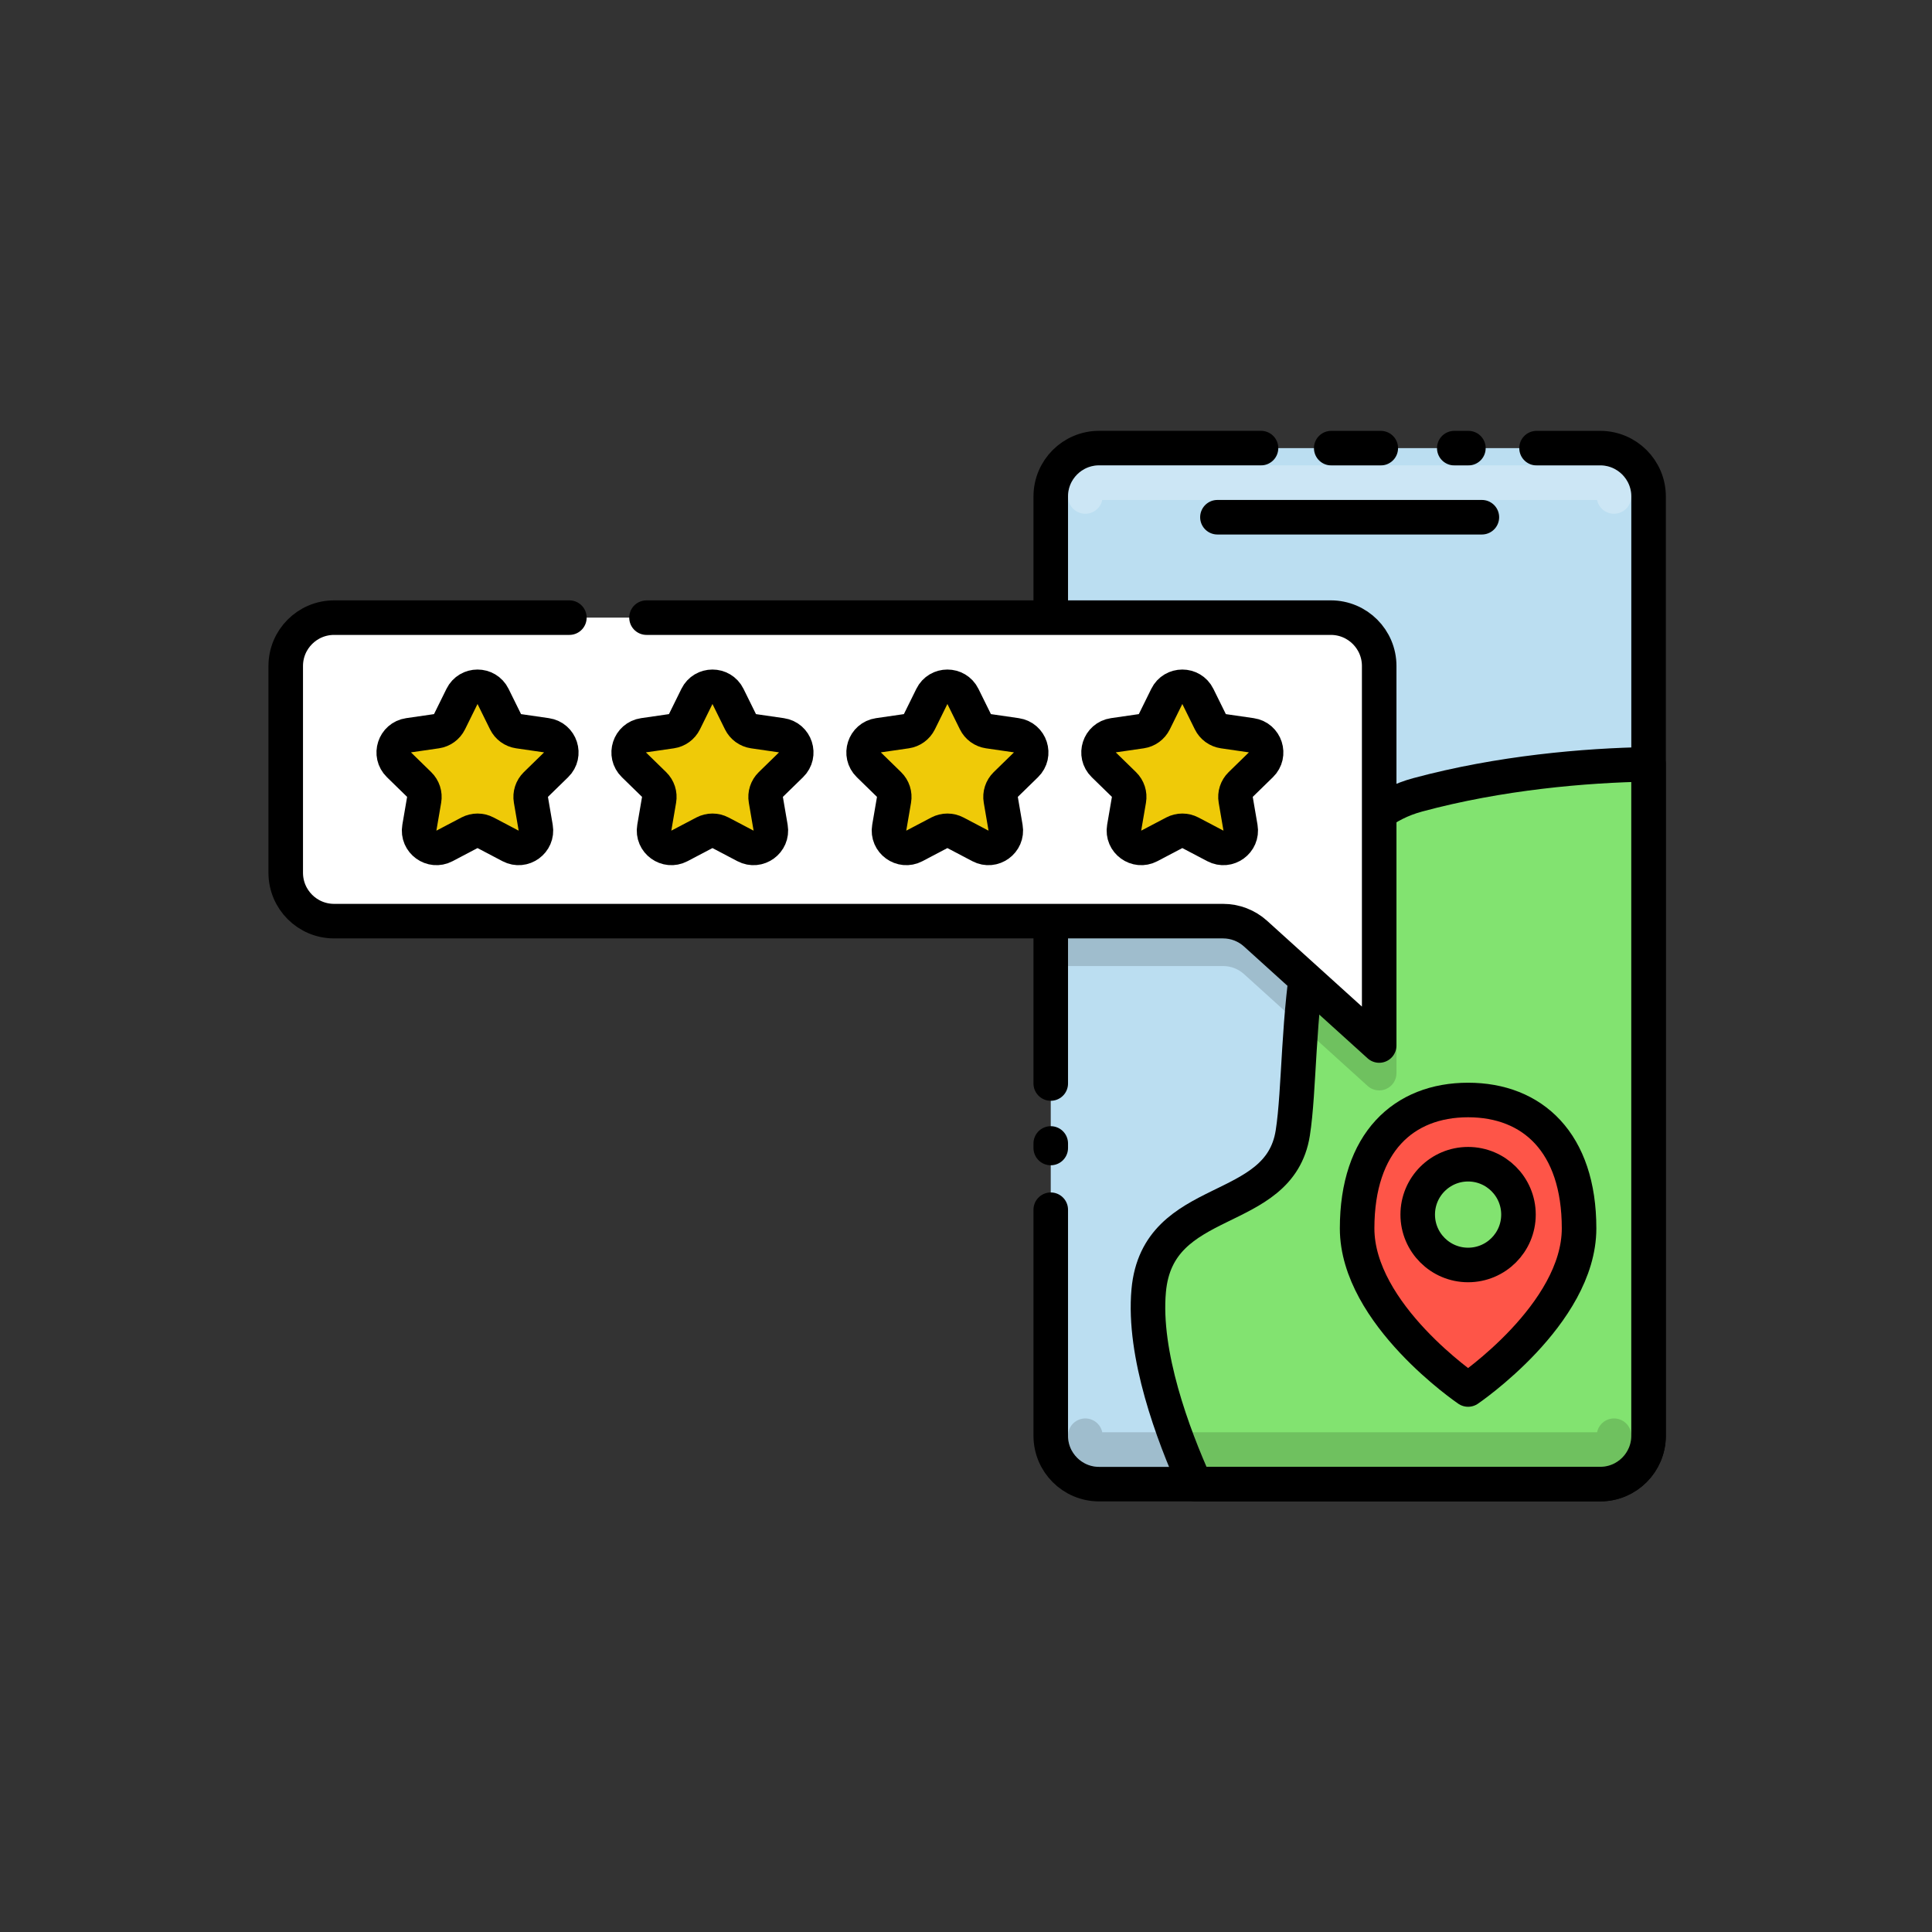 <?xml version="1.0" encoding="utf-8"?>
<!-- Generator: Adobe Illustrator 24.1.0, SVG Export Plug-In . SVG Version: 6.00 Build 0)  -->
<svg version="1.1" id="Layer_1" xmlns="http://www.w3.org/2000/svg" xmlns:xlink="http://www.w3.org/1999/xlink" x="0px" y="0px"
	 viewBox="0 0 512 512" style="enable-background:new 0 0 512 512;" xml:space="preserve">
<rect x="0" y="0" width="512" height="512" fill="#333333" stroke="none"/>
<style type="text/css">
	.st0{fill:#BBDEF1;}
	.st1{fill:none;stroke:#000000;stroke-width:9.156;stroke-linecap:round;stroke-linejoin:round;stroke-miterlimit:10;}
	
		.st2{opacity:0.25;fill:none;stroke:#FFFFFF;stroke-width:9.156;stroke-linecap:round;stroke-linejoin:round;stroke-miterlimit:10;}
	.st3{fill:#82E370;stroke:#000000;stroke-width:9.156;stroke-linecap:round;stroke-linejoin:round;stroke-miterlimit:10;}
	
		.st4{opacity:0.15;fill:none;stroke:#000000;stroke-width:9.156;stroke-linecap:round;stroke-linejoin:round;stroke-miterlimit:10;}
	.st5{fill:#FE5548;stroke:#000000;stroke-width:9.156;stroke-linecap:round;stroke-linejoin:round;stroke-miterlimit:10;}
	.st6{opacity:0.15;}
	.st7{fill:#FFFFFF;}
	.st8{fill:#EFCA08;stroke:#000000;stroke-width:9.156;stroke-linecap:round;stroke-linejoin:round;stroke-miterlimit:10;}
</style>
<g>
	<path class="st0" d="M291.28,118.76h132.78c7.08,0,12.82,5.74,12.82,12.82v248.91c0,7.08-5.74,12.82-12.82,12.82H291.28
		c-7.08,0-12.82-5.74-12.82-12.82V131.57C278.46,124.49,284.2,118.76,291.28,118.76z"/>
	<line class="st1" x1="385.4" y1="118.76" x2="389.14" y2="118.76"/>
	<line class="st1" x1="352.79" y1="118.76" x2="365.92" y2="118.76"/>
	<path class="st1" d="M278.46,287.14V131.57c0-7.08,5.74-12.82,12.82-12.82h42.9"/>
	<line class="st1" x1="278.46" y1="304.23" x2="278.46" y2="303.03"/>
	<path class="st1" d="M407.2,118.76h16.87c7.08,0,12.82,5.74,12.82,12.82v248.91c0,7.08-5.74,12.82-12.82,12.82H291.28
		c-7.08,0-12.82-5.74-12.82-12.82v-59.9"/>
	<path class="st2" d="M287.62,131.57c0-2.02,1.64-3.66,3.66-3.66h132.78c2.02,0,3.66,1.64,3.66,3.66"/>
	<line class="st1" x1="322.63" y1="137.07" x2="392.71" y2="137.07"/>
	<path class="st3" d="M436.88,380.48V202.55c-16.81,0.28-39.4,2.22-61.17,8.09c-34.9,9.41-29.53,66.95-33.11,89.62
		c-3.58,22.67-35.8,15.51-38.18,41.76c-1.54,16.89,6.44,38.2,12.33,51.27h107.32C431.14,393.3,436.88,387.56,436.88,380.48z"/>
	<path class="st4" d="M427.73,380.48c0,2.02-1.64,3.66-3.66,3.66H291.28c-2.02,0-3.66-1.64-3.66-3.66"/>
	<path class="st5" d="M389.06,291.51c-17.07,0-29.41,11.26-29.41,34.02c0,22.76,29.41,42.7,29.41,42.7s29.41-19.94,29.41-42.7
		C418.48,302.78,406.13,291.51,389.06,291.51z M389.06,335.23c-7.37,0-13.35-5.98-13.35-13.35s5.98-13.35,13.35-13.35
		s13.35,5.98,13.35,13.35S396.44,335.23,389.06,335.23z"/>
	<path class="st6" d="M352.69,166.43h-74.22v89.58h45.67c2.05,0,4.01,0.76,5.53,2.13l32.77,29.65c0.86,0.78,1.96,1.18,3.07,1.18
		c0.63,0,1.26-0.13,1.85-0.39c1.66-0.73,2.72-2.37,2.72-4.18V183.82C370.09,174.23,362.28,166.43,352.69,166.43z"/>
	<path class="st7" d="M365.51,277.07l-32.77-29.65c-2.36-2.13-5.42-3.31-8.6-3.31H88.54c-7.08,0-12.82-5.74-12.82-12.82V176.5
		c0-7.08,5.74-12.82,12.82-12.82h264.15c7.08,0,12.82,5.74,12.82,12.82V220V277.07z"/>
	<path class="st1" d="M171.33,163.68h181.35c7.08,0,12.82,5.74,12.82,12.82V220v57.07l-32.77-29.65c-2.36-2.13-5.42-3.31-8.6-3.31
		H88.54c-7.08,0-12.82-5.74-12.82-12.82V176.5c0-7.08,5.74-12.82,12.82-12.82h62.35"/>
	<path class="st8" d="M130.67,184.57l3.3,6.69c0.67,1.36,1.96,2.3,3.46,2.52l7.38,1.07c3.77,0.55,5.28,5.18,2.55,7.84l-5.34,5.21
		c-1.08,1.06-1.58,2.58-1.32,4.07l1.26,7.35c0.64,3.76-3.3,6.62-6.67,4.85l-6.6-3.47c-1.34-0.7-2.94-0.7-4.28,0l-6.6,3.47
		c-3.37,1.77-7.32-1.09-6.67-4.85l1.26-7.35c0.26-1.49-0.24-3.01-1.32-4.07l-5.34-5.21c-2.73-2.66-1.22-7.29,2.55-7.84l7.38-1.07
		c1.5-0.22,2.79-1.16,3.46-2.52l3.3-6.69C124.11,181.16,128.98,181.16,130.67,184.57z"/>
	<path class="st8" d="M192.93,184.57l3.3,6.69c0.67,1.36,1.96,2.3,3.46,2.52l7.38,1.07c3.77,0.55,5.28,5.18,2.55,7.84l-5.34,5.21
		c-1.08,1.06-1.58,2.58-1.32,4.07l1.26,7.35c0.64,3.76-3.3,6.62-6.67,4.85l-6.6-3.47c-1.34-0.7-2.94-0.7-4.28,0l-6.6,3.47
		c-3.37,1.77-7.32-1.09-6.67-4.85l1.26-7.35c0.26-1.49-0.24-3.01-1.32-4.07l-5.34-5.21c-2.73-2.66-1.22-7.29,2.55-7.84l7.38-1.07
		c1.5-0.22,2.79-1.16,3.46-2.52l3.3-6.69C186.37,181.16,191.24,181.16,192.93,184.57z"/>
	<path class="st8" d="M255.19,184.57l3.3,6.69c0.67,1.36,1.96,2.3,3.46,2.52l7.38,1.07c3.77,0.55,5.28,5.18,2.55,7.84l-5.34,5.21
		c-1.08,1.06-1.58,2.58-1.32,4.07l1.26,7.35c0.64,3.76-3.3,6.62-6.67,4.85l-6.6-3.47c-1.34-0.7-2.94-0.7-4.28,0l-6.6,3.47
		c-3.37,1.77-7.32-1.09-6.67-4.85l1.26-7.35c0.26-1.49-0.24-3.01-1.32-4.07l-5.34-5.21c-2.73-2.66-1.22-7.29,2.55-7.84l7.38-1.07
		c1.5-0.22,2.79-1.16,3.46-2.52l3.3-6.69C248.63,181.16,253.5,181.16,255.19,184.57z"/>
	<path class="st8" d="M317.45,184.57l3.3,6.69c0.67,1.36,1.96,2.3,3.46,2.52l7.38,1.07c3.77,0.55,5.28,5.18,2.55,7.84l-5.34,5.21
		c-1.08,1.06-1.58,2.58-1.32,4.07l1.26,7.35c0.64,3.76-3.3,6.62-6.67,4.85l-6.6-3.47c-1.34-0.7-2.94-0.7-4.28,0l-6.6,3.47
		c-3.37,1.77-7.32-1.09-6.67-4.85l1.26-7.35c0.26-1.49-0.24-3.01-1.32-4.07l-5.34-5.21c-2.73-2.66-1.22-7.29,2.55-7.84l7.38-1.07
		c1.5-0.22,2.79-1.16,3.46-2.52l3.3-6.69C310.89,181.16,315.76,181.16,317.45,184.57z"/>
</g>
</svg>
